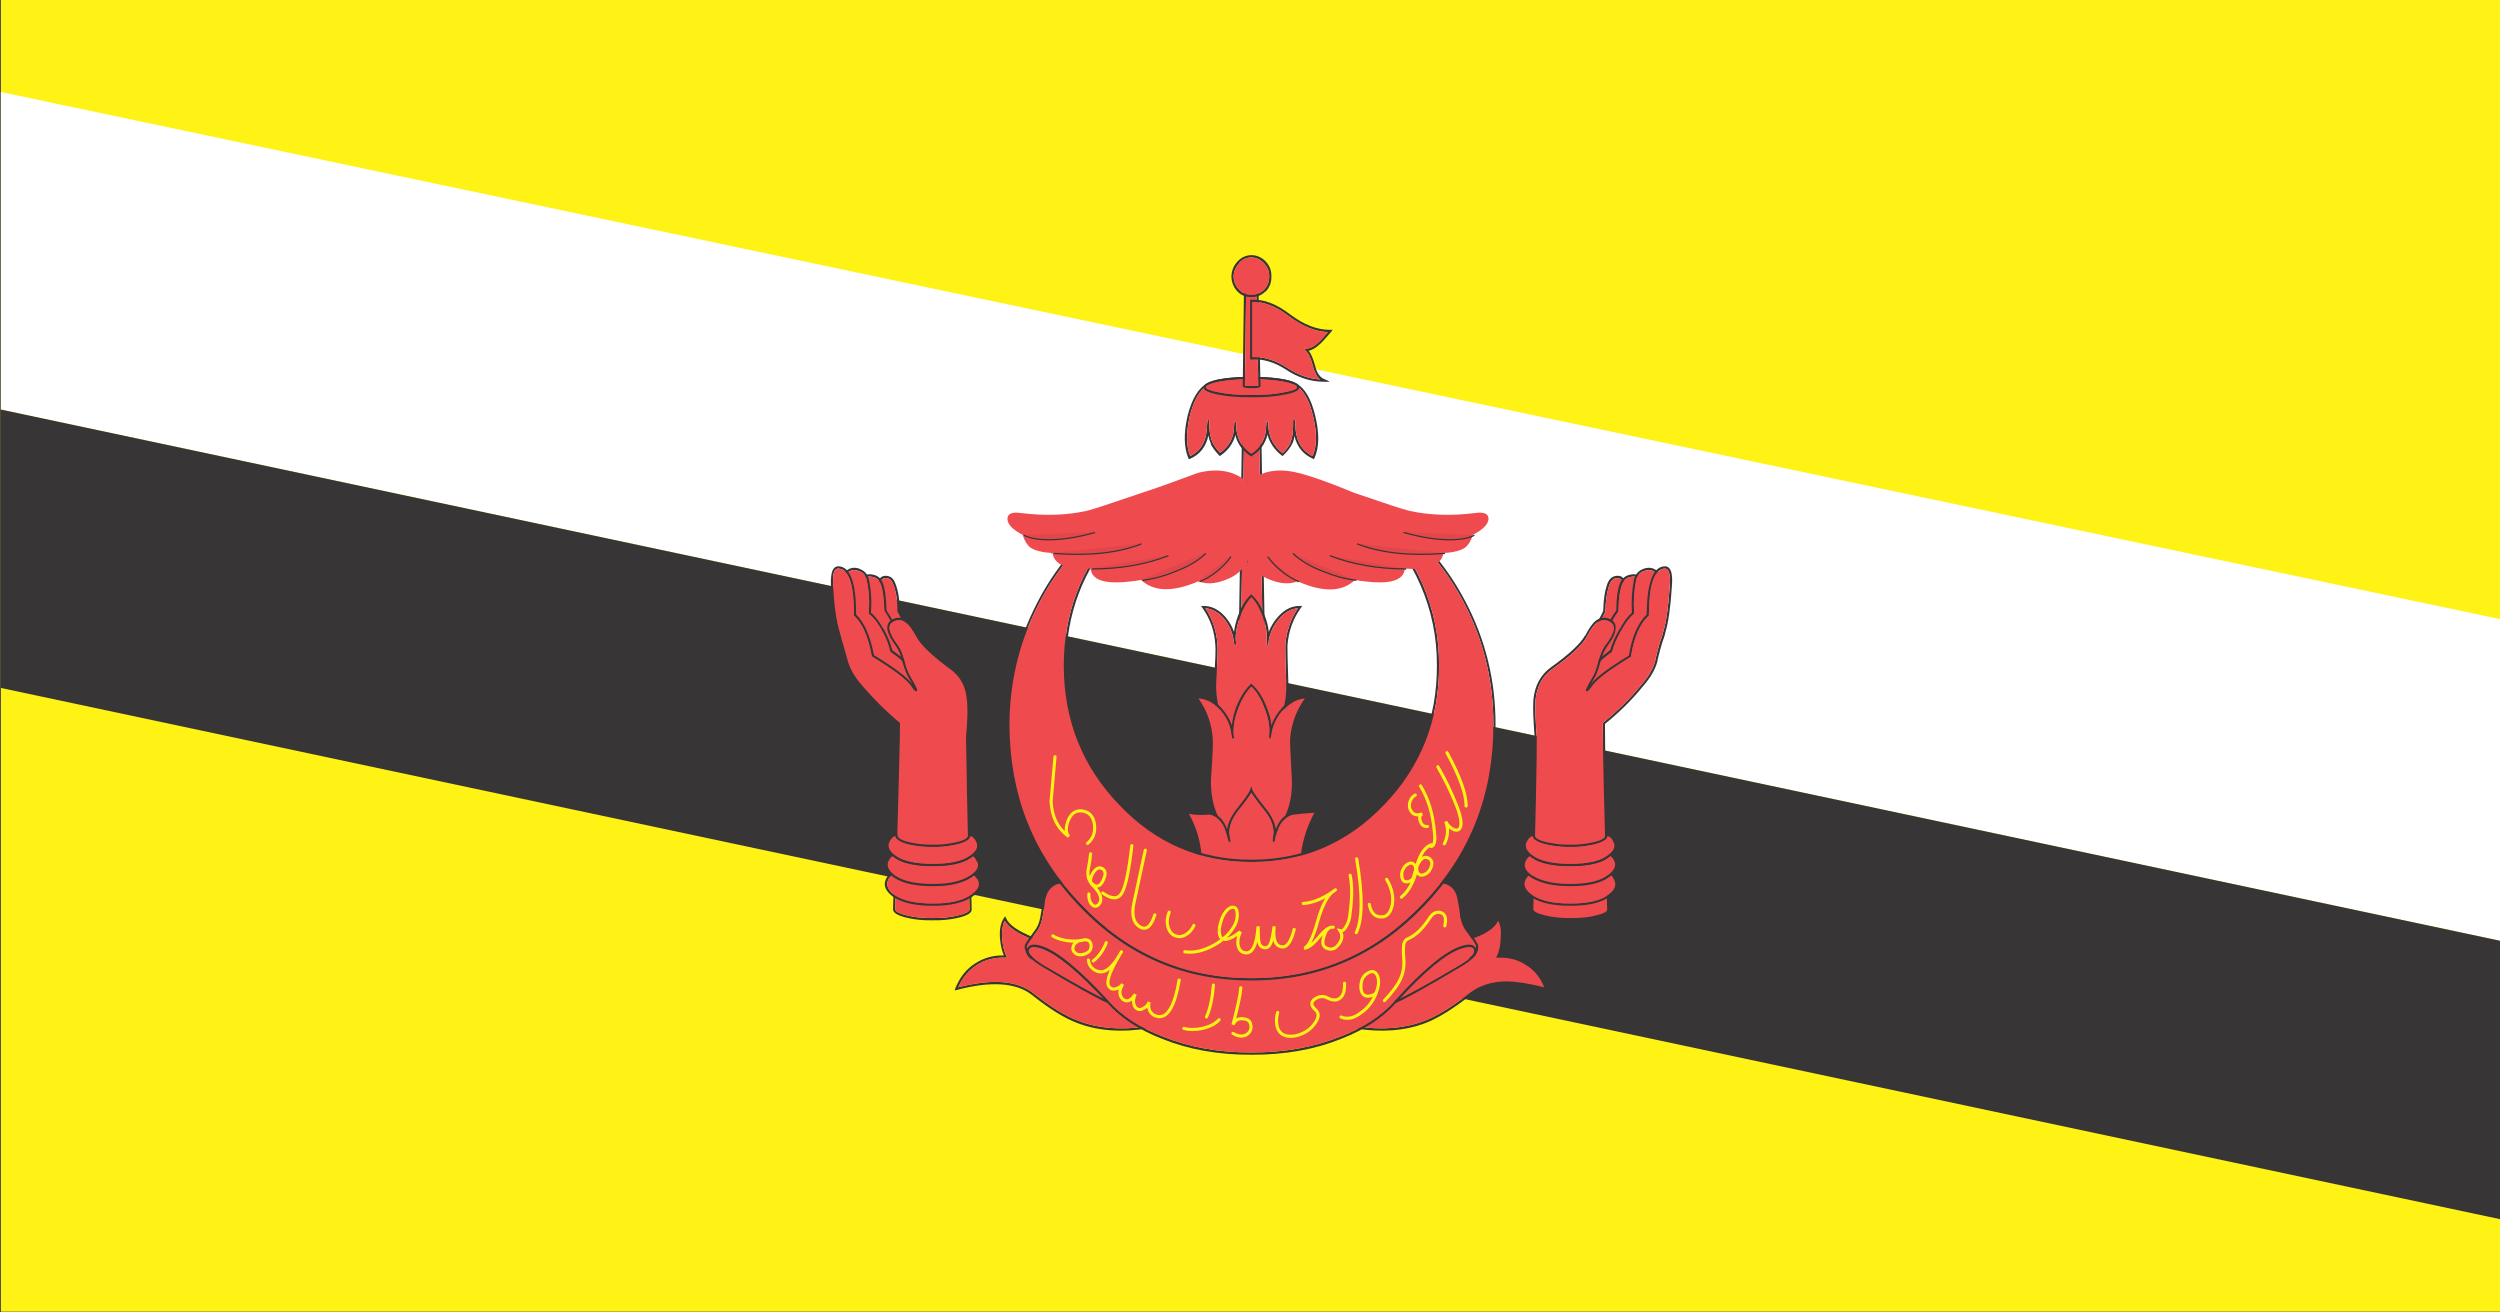 <svg xmlns="http://www.w3.org/2000/svg" xmlns:xlink="http://www.w3.org/1999/xlink" preserveAspectRatio="none" width="200" height="105"><rect width="100%" height="100%" fill="#333333" stroke="none"/><defs><path fill="#FFF215" d="M146.5 465.55h287.95V321.5H146.5v144.05z" id="a"/><path fill="#FFF" d="M146.5 331.7v34.85l287.95 58.35v-35.3L146.5 331.7z" id="b"/><path fill="#373535" d="M434.45 455.45V424.9L146.5 366.55v30.55l287.95 58.35z" id="c"/><g id="d"><path fill="#373535" d="M291.55 366.85h-2.15l-.45 27.6h3.1l-.5-27.6m-1.9.25h1.65l.5 27.1h-2.6l.45-27.1z"/><path fill="#EF4A4E" d="M291.3 367.1h-1.65l-.45 27.1h2.6l-.5-27.1z"/></g><g id="e"><path fill="#373535" d="M292 389.2q-.596-1.534-1.5-2.3l-.05-.1-.1.1q-.855.766-1.45 2.3-.355.922-.45 1.75-.322-.883-1-1.65-1.144-1.226-2.55-1.2h-.25l.15.2q1.378 1.841 1.5 4.15.074.47-.15 4-.235 4.966 4.2 7.8l.1.05.05-.05q4.485-2.834 4.2-7.8-.124-3.53-.1-4 .172-2.309 1.55-4.15l.15-.2h-.25q-1.406-.026-2.55 1.2-.71.766-1.05 1.65-.078-.83-.45-1.75m-1.55-2.05q.773.751 1.3 2.15.562 1.408.45 2.55v.5l.2.05.05-.5q.234-1.355 1.25-2.45.954-1.013 2.1-1.1-1.274 1.826-1.45 4.05v.05q-.022.52.1 4 .263 4.792-4 7.55-4.263-2.758-4.05-7.55.221-3.48.15-4-.12-2.264-1.4-4.1 1.146.087 2.1 1.1.968 1.095 1.15 2.45l.1.5.2-.05-.05-.5q-.06-1.142.5-2.55.53-1.398 1.3-2.15z"/><path fill="#EF4A4E" d="M291.75 389.3q-.527-1.399-1.3-2.15-.77.752-1.3 2.15-.56 1.408-.5 2.55l.05.5-.2.05-.1-.5q-.182-1.355-1.15-2.45-.954-1.013-2.1-1.1 1.28 1.836 1.4 4.1.071.52-.15 4-.213 4.792 4.05 7.55 4.263-2.758 4-7.55-.122-3.48-.1-4v-.05q.176-2.224 1.45-4.05-1.146.087-2.1 1.1-1.016 1.095-1.25 2.45l-.05.5-.2-.05v-.5q.112-1.142-.45-2.55z"/></g><g id="f"><path fill="#373535" d="M296.85 398q-1.554-.037-2.9 1.3-.821.88-1.2 1.9-.092-.93-.55-2-.646-1.633-1.7-2.5l-.05-.1-.1.1q-.954.867-1.65 2.5-.408 1.07-.5 2-.379-1.02-1.2-1.9-1.294-1.324-2.9-1.3h-.25l.15.2q1.577 1.992 1.75 4.5.074.557-.2 4.35-.236 5.366 4.8 8.45l.1.05.05-.05q5.137-3.084 4.85-8.45-.224-3.83-.2-4.35.223-2.508 1.8-4.5l.15-.2h-.25m-2.7 1.45v.05q1.142-1.15 2.45-1.25-1.483 1.987-1.7 4.45-.026.492.2 4.35.261 5.194-4.65 8.2-4.862-3.005-4.65-8.2.276-3.807.2-4.35-.167-2.464-1.65-4.45 1.348.082 2.45 1.2 1.117 1.195 1.35 2.7l.1.5.2-.05-.05-.5q-.06-1.243.55-2.8.629-1.504 1.5-2.35.92.846 1.5 2.35.66 1.557.55 2.8v.5l.15.05.1-.5q.283-1.505 1.4-2.7z"/><path fill="#EF4A4E" d="M294.15 399.5v-.05q-1.117 1.195-1.4 2.7l-.1.5-.15-.05v-.5q.11-1.243-.55-2.8-.58-1.504-1.5-2.35-.871.846-1.5 2.35-.61 1.557-.55 2.8l.05.5-.2.05-.1-.5q-.233-1.505-1.35-2.7-1.102-1.118-2.45-1.2 1.483 1.986 1.65 4.45.076.543-.2 4.35-.212 5.195 4.65 8.2 4.911-3.006 4.65-8.2-.226-3.858-.2-4.35.217-2.463 1.7-4.45-1.308.1-2.45 1.25z"/></g><g id="g"><path fill="#373535" d="M290.45 407.9l-.15.35q-.08.412-1.6 2.2-.882 1.117-1.05 2.15-.631-1.623-2-1.85-1.815.12-2.6-.2l-.35-.1.2.3q1.331 2.202 1.55 4.65.224 1.365.2 3.65.26 3.502 5.75 4.3h.05q5.538-.798 5.8-4.3.025-2.286.15-3.65.318-2.448 1.65-4.65l.1-.2h-.2q-1.765.074-2.7.2-1.337.23-2 1.85-.14-1.034-1.05-2.15-1.52-1.788-1.65-2.2l-.1-.35m0 .7q.338.579 1.55 2 1.209 1.475.95 2.85l-.05.5.2.05.1-.5q.602-2.227 2.1-2.5.857-.115 2.4-.2-1.233 2.166-1.55 4.55-.125 1.386-.15 3.7-.287 3.29-5.55 4.05-5.261-.76-5.55-4.05.026-2.315-.2-3.7-.22-2.333-1.45-4.45.845.21 2.35.1h.05q1.503.291 2.05 2.5l.15.5.2-.05-.1-.5q-.257-1.326.95-2.85 1.212-1.421 1.55-2z"/><path fill="#EF4A4E" d="M292 410.6q-1.212-1.421-1.55-2-.338.579-1.55 2-1.207 1.524-.95 2.85l.1.5-.2.05-.15-.5q-.547-2.209-2.05-2.5h-.05q-1.505.11-2.35-.1 1.23 2.117 1.45 4.45.226 1.385.2 3.7.289 3.29 5.55 4.05 5.263-.76 5.55-4.05.025-2.314.15-3.7.317-2.384 1.55-4.55-1.543.085-2.4.2-1.498.273-2.1 2.5l-.1.5-.2-.05.05-.5q.259-1.375-.95-2.85z"/></g><g id="h"><path fill="#373535" d="M283.25 372l.15-.05q1.678-.694 2.1-2.55.097.503.3.9h-.05q.28.573 1 1.3l.05.05.1-.05q1.345-.894 1.7-2.25.358 1.433 1.75 2.3l.1.05.05-.05q1.451-.872 1.8-2.35.364 1.335 1.65 2.3l.1.05.05-.05q.744-.675 1.05-1.3.19-.356.25-.85.465 1.82 2.15 2.5l.1.05.05-.1q.841-1.778.1-4.65-.697-2.841-2.25-3.6-1.31-.67-5.1-.7-3.79.03-5.05.7-1.553.759-2.3 3.6-.692 2.872.1 4.65l.05.1m.15-.35q-.683-1.674-.05-4.35.703-2.709 2.15-3.45 1.24-.63 4.95-.65 3.71.02 5 .65 1.447.741 2.1 3.45.683 2.677-.05 4.35-1.91-.864-2-3.4v-.55h-.25v.5q.02 1.268-.35 2h.05q-.28.546-.9 1.15-1.575-1.208-1.65-3v-.5h-.2l-.05.5q-.027 1.99-1.7 3.05-1.672-1.059-1.75-3v-.5h-.2l-.05.5q-.025 1.827-1.6 2.9-.593-.602-.85-1.1-.374-.768-.4-1.95v-.55h-.2l-.05.5q-.022 2.577-1.95 3.45z"/><path fill="#EF4A4E" d="M283.35 367.3q-.633 2.676.05 4.35 1.928-.873 1.95-3.45l.05-.5h.2v.55q.026 1.182.4 1.95.257.498.85 1.1 1.575-1.073 1.6-2.9l.05-.5h.2v.5q.078 1.941 1.75 3 1.673-1.06 1.7-3.05l.05-.5h.2v.5q.075 1.792 1.65 3 .62-.604.9-1.15h-.05q.37-.732.35-2v-.5h.25v.55q.09 2.536 2 3.4.733-1.673.05-4.35-.653-2.709-2.1-3.45-1.29-.63-5-.65-3.71.02-4.95.65-1.447.741-2.15 3.45z"/></g><g id="i"><path fill="#373535" d="M284.95 364.1q-.006.498 1.65.8 1.636.326 3.85.3 2.264.026 3.85-.3 1.706-.302 1.65-.8.056-.498-1.65-.85-1.586-.276-3.85-.3-2.214.024-3.85.3-1.656.352-1.65.85m.25 0q.053-.301 1.45-.6 1.614-.274 3.8-.3 2.236.026 3.8.3 1.447.299 1.45.6-.003.301-1.45.55-1.564.324-3.8.3-2.186.024-3.8-.3-1.397-.249-1.45-.55z"/><path fill="#EF4A4E" d="M286.65 363.5q-1.397.299-1.45.6.053.301 1.45.55 1.614.324 3.8.3 2.236.024 3.8-.3 1.447-.249 1.45-.55-.003-.301-1.45-.6-1.564-.274-3.8-.3-2.186.026-3.8.3z"/></g><g id="j"><path fill="#373535" d="M262.1 422.15l-.1.15q-.58.748-.5 2.15.077 1.155.45 2-1.814-.03-3.25.85-1.56.914-2.35 2.8l-.05.2.2-.05q5.955-1.508 8.7.55 2.99 2.268 5.15 3.05 3.583 1.333 8.25.6h.2l-.1-.2q-1.202-1.634-6.4-5.35-4.892-3.517-6.85-4.4-2.778-1.046-3.25-2.15l-.1-.2m.15 4.4q-.432-.88-.5-2.1-.058-1.129.3-1.8.637 1.096 3.3 2.1 1.942.867 6.8 4.35 4.894 3.499 6.2 5.15-4.462.638-7.9-.65-2.14-.768-5.1-3-2.746-2.097-8.65-.65.761-1.623 2.15-2.45 1.443-.876 3.3-.8h.2l-.1-.15z"/><path fill="#EF4A4E" d="M261.75 424.45q.068 1.22.5 2.1l.1.15h-.2q-1.857-.076-3.3.8-1.389.827-2.15 2.45 5.904-1.447 8.65.65 2.96 2.232 5.1 3 3.438 1.288 7.9.65-1.306-1.651-6.2-5.15-4.858-3.483-6.8-4.35-2.663-1.004-3.3-2.1-.358.671-.3 1.8z"/></g><g id="k"><path fill="#373535" d="M302.1 434.45h.2q4.667.733 8.25-.6 2.11-.783 5.15-3.05 1.646-1.225 4.1-1.25 1.84.028 4.55.7l.25.05-.1-.2q-.69-1.887-2.3-2.8-1.386-.88-3.25-.85.423-.845.45-2 .13-1.402-.45-2.15l-.15-.15-.1.2q-.257.77-1.35 1.4-.554.288-1.9.75-1.958.883-6.85 4.4-5.148 3.716-6.35 5.35l-.15.2m16.6-7.9l-.1.15h.2q1.857-.076 3.25.8 1.44.828 2.1 2.45-2.573-.628-4.35-.65-2.546.025-4.25 1.3-3.01 2.233-5.1 3-3.437 1.287-7.9.65 1.355-1.651 6.2-5.15 4.858-3.483 6.8-4.35 1.354-.488 1.9-.8 1.05-.582 1.4-1.3.407.673.3 1.8-.018 1.22-.45 2.1z"/><path fill="#EF4A4E" d="M318.6 426.7l.1-.15q.432-.88.45-2.1.107-1.127-.3-1.8-.35.718-1.4 1.3-.546.312-1.9.8-1.942.867-6.8 4.35-4.845 3.499-6.2 5.15 4.463.637 7.9-.65 2.09-.767 5.1-3 1.704-1.275 4.25-1.3 1.777.022 4.35.65-.66-1.622-2.1-2.45-1.393-.876-3.25-.8h-.2z"/></g><g id="l"><path fill="#373535" d="M313 418.4q-1.622-.566-3.95 2.15-2.886 3.395-9 5.6-5.372 2.02-9.6 2-4.178.02-9.55-2-6.114-2.205-9-5.6-2.328-2.716-3.95-2.15-1.215.444-1.5 1.95-.075.725-.3 1.9-.17.945-.7 1.55-1.033 1.313-1.1 1.6v.05q-.044 1.057 2.05 2.25 5.854 3.315 7.45 3.95 2.31 2.47 6.3 3.95 4.623 1.78 10.3 1.75 5.727.03 10.35-1.75 3.99-1.48 6.3-3.95 1.596-.635 7.45-3.95 2.15-1.192 2-2.25v-.05q-.017-.287-1.05-1.6-.531-.605-.75-1.55-.125-1.176-.3-1.9-.235-1.506-1.45-1.95m-3.75 2.3q2.172-2.535 3.65-2.05 1.085.406 1.3 1.75.175.726.3 1.9.23 1.005.8 1.65.967 1.237 1 1.5.1.954-1.85 2.05-5.846 3.285-7.45 3.9l-.05.05q-2.282 2.446-6.25 3.9-4.577 1.77-10.25 1.75-5.623.02-10.2-1.75-3.968-1.454-6.25-3.9l-.05-.05q-1.604-.615-7.45-3.9-1.881-1.092-1.9-2.05.12-.308 1.05-1.5.569-.645.75-1.65.225-1.175.3-1.9.265-1.344 1.35-1.75 1.478-.485 3.65 2.05 2.914 3.455 9.1 5.7 5.428 2.03 9.65 2 4.273.03 9.7-2 6.185-2.245 9.1-5.7z"/><path fill="#EF4A4E" d="M312.9 418.65q-1.478-.485-3.65 2.05-2.915 3.455-9.1 5.7-5.427 2.03-9.7 2-4.222.03-9.65-2-6.186-2.245-9.1-5.7-2.172-2.535-3.65-2.05-1.085.406-1.35 1.75-.075.725-.3 1.9-.181 1.005-.75 1.65-.93 1.192-1.05 1.5.019.958 1.9 2.05 5.846 3.285 7.45 3.9l.05.05q2.282 2.446 6.25 3.9 4.577 1.77 10.2 1.75 5.673.02 10.25-1.75 3.968-1.454 6.25-3.9l.05-.05q1.604-.615 7.45-3.9 1.95-1.096 1.85-2.05-.033-.263-1-1.5-.57-.645-.8-1.65-.125-1.174-.3-1.9-.215-1.344-1.3-1.75z"/></g><g id="m"><path fill="#373535" d="M273.55 378.8l-.05-.05-.1.05q-5.092 3.92-8 9.7-3.02 5.923-3.05 12.65.02 11.658 8.25 19.85 8.192 8.23 19.85 8.2 11.657.03 19.9-8.2 8.23-8.192 8.2-19.85.02-7.277-3.5-13.6-3.407-6.18-9.35-10l-.1-.1-.9 1.1-.1.1.1.1q3.346 2.978 5.2 7.05 1.92 4.176 1.9 8.85.019 8.842-6.25 15.05-6.258 6.27-15.1 6.25-8.842.019-15.05-6.25-6.27-6.208-6.3-15.05.03-8.456 5.8-14.65l.05-.1-1.4-1.1m-.05.25l1.1.9q-5.73 6.216-5.75 14.7.019 8.958 6.35 15.25 6.292 6.33 15.25 6.3 8.957.03 15.3-6.3 6.33-6.292 6.3-15.25.03-4.726-1.9-8.95-1.868-4.067-5.2-7.05l.7-.85q5.836 3.782 9.2 9.85 3.48 6.277 3.45 13.5.02 11.542-8.15 19.65-8.158 8.169-19.7 8.15-11.542.02-19.65-8.15-8.17-8.108-8.2-19.65.02-6.673 3-12.55 2.87-5.678 7.9-9.55z"/><path fill="#EF4A4E" d="M274.6 379.95l-1.1-.9q-5.03 3.872-7.9 9.55-2.98 5.877-3 12.55.03 11.542 8.2 19.65 8.108 8.17 19.65 8.15 11.542.019 19.7-8.15 8.17-8.108 8.15-19.65.03-7.223-3.45-13.5-3.364-6.068-9.2-9.85l-.7.85q3.332 2.983 5.2 7.05 1.93 4.224 1.9 8.95.03 8.958-6.3 15.25-6.343 6.33-15.3 6.3-8.958.03-15.25-6.3-6.331-6.292-6.35-15.25.02-8.484 5.75-14.7z"/></g><g id="n"><path fill="#373535" d="M313 382.4q.056.022.1 0 .019-.028 0-.1l-.1.1m3.5-2.05l-.05.05q.036-.018.05-.05m-13.75 5h.05q.056.018.05 0h-.1m-6.5.15h-.1l.05.05q.023-.015.05-.05m-11.45 0h-.1q.026.035.05.05.027-.015.05-.05m5.7-11.05q-.012-.031-.05-.05l-.1.05h.15m-12.35 10.9h-.1q.045.017.05 0h.05m-13.7-4.95l-.1-.05.1.05m44.2 3.7q.021-.031 0-.1l-.1.1q.056.03.1 0m-18.25-.95h-.05q.018.037.05.05.028.1.05.15.052-.038.05-.1.052-.05.05-.1H290.4m-18.05.95l-.15-.1q.03.069.05.1.044.03.1 0m-4.55-1.8q.031.072.05.1.045.022.1 0l-.15-.1z"/><path fill="#EF4A4E" d="M264.5 380.3q.3.95.9 1.4.8.5 2.55.6.15 1.1 1.6 1.5 1.106.337 2.65.2.088.006.15 0 .15 2.15 5.8 1.25 2.2 1.95 6.6.15 1.35.5 3.1-.15 1.82-.622 2.55-2.05-.032-.013-.05-.05h.05q.038-.025.05-.05.012.025 0 .05h.1q.002.05-.05.1.797 1.383 2.6 2 1.75.65 3.1.15 4.4 1.85 6.6-.15 5.6.9 5.75-1.25.063.005.1 0 1.642.137 2.75-.2 1.45-.4 1.6-1.5 1.75-.1 2.5-.6.6-.45.9-1.4 1.7-.85 1.8-1.7.05-.9-1.5-.7-4.2.5-7.7-.25-1.05-.25-6.25-1.95-4.45-1.75-6.5-2.2-3.5-.85-5.8 1.05-2.25-1.9-5.75-1.05-4.2 1.5-6.5 2.2-5.2 1.7-6.25 1.95-3.45.75-7.7.25-1.55-.2-1.5.7.05.85 1.75 1.7z"/></g><path fill="#E1474A" d="M272.7 380l-8.2.3q.95.5 2.9.5 2.35 0 5.3-.8z" id="o"/><path fill="#E1474A" d="M278.05 381.25l-10.1 1.05q6.1.45 10.1-1.05z" id="q"/><path fill="#E1474A" d="M281.15 382.55l-8.8 1.45q4.9 0 8.8-1.45z" id="s"/><path fill="#E1474A" d="M278.15 385.25q1.85-.2 3.75-.95 2.25-.8 3.55-2l-7.3 2.95z" id="u"/><path fill="#E1474A" d="M288.35 382.65l-3.6 2.75q.95-.35 1.95-1.1 1.05-.8 1.65-1.65z" id="w"/><path fill="#E1474A" d="M316.4 380.3l-8.15-.3q2.95.8 5.3.8 1.95 0 2.85-.5z" id="y"/><path fill="#E1474A" d="M313 382.3l-10.1-1.05q4 1.5 10.1 1.05z" id="A"/><path fill="#E1474A" d="M308.55 384l-8.8-1.45q3.95 1.45 8.8 1.45z" id="C"/><path fill="#E1474A" d="M302.8 385.25l-7.3-2.95q1.3 1.2 3.55 2 1.9.75 3.75.95z" id="E"/><path fill="#E1474A" d="M296.2 385.4l-3.6-2.75q.6.85 1.65 1.65 1 .75 1.95 1.1z" id="G"/><g id="I"><path fill="#373535" d="M291.25 352.75h-1.65l-.15 11.2q.003.275 1.05.25 1.047.025 1-.25l-.25-11.2m-1.4.25H291l.25 10.95q.015.025-.75 0-.765.025-.8 0l.15-10.95z"/><path fill="#EF4A4E" d="M291 353h-1.15l-.15 10.95q.035.025.8 0 .765.025.75 0L291 353z"/></g><g id="J"><path fill="#373535" d="M288.85 350.3q-.681.693-.7 1.65.019.957.7 1.65.641.63 1.6.6.944.029 1.6-.6h.05q.681-.693.65-1.65.031-.957-.65-1.65-.693-.681-1.65-.7-.96.03-1.6.7m.2.15q.56-.58 1.4-.6.843.031 1.45.65.619.607.6 1.45.019.843-.6 1.45-.594.571-1.45.55-.841.02-1.4-.55-.619-.607-.65-1.45.031-.843.65-1.45v-.05z"/><path fill="#EF4A4E" d="M290.45 349.85q-.84.02-1.4.6v.05q-.619.607-.65 1.45.031.843.65 1.45.559.57 1.4.55.856.021 1.45-.55.619-.607.6-1.45.019-.843-.6-1.45-.607-.619-1.45-.65z"/></g><g id="K"><path fill="#373535" d="M299.8 357.8h-.25q-2.263.022-4.65-1.7-2.364-1.732-4.45-1.6h-.15v6.55h.15q1.963-.124 3.95 1.1 2.138 1.359 4.45 1.35h.5l.05-.05-.45-.2q-.84-.257-1.15-1.45-.323-1.18-.75-1.7.622-.137 1.25-.7.436-.36 1.35-1.4l.15-.2m-5.05-1.5q2.32 1.673 4.5 1.75-.725.845-1.1 1.15-.687.62-1.35.65l-.3.05.2.2q.495.43.85 1.75.249.971.8 1.4-1.964-.136-3.8-1.3-1.999-1.237-4-1.15v-6.05q1.986-.066 4.2 1.55z"/><path fill="#EF4A4E" d="M299.25 358.05q-2.18-.077-4.5-1.75-2.214-1.616-4.2-1.55v6.05q2.001-.087 4 1.15 1.836 1.164 3.8 1.3-.551-.429-.8-1.4-.355-1.32-.85-1.75l-.2-.2.3-.05q.663-.03 1.35-.65.375-.305 1.1-1.15z"/></g><g id="L"><path fill="#373535" d="M333.4 385.3v.05q-.207-.634-.95-.55-.686.074-1 .8-.473 1.204-.5 3-.115.34-.6 1.15v.05q-.468.814-.6 1.45-.061.796.4.95.44.17 1.35-.25 1.707-.757 1.9-2.95.226-1.893.2-2.1.074-1.155-.2-1.6m-.95-.25q.561-.056.7.4h.05q.226.405.15 1.45.024.193-.2 2.05v.05q-.166 2.011-1.75 2.7-.79.38-1.15.25-.29-.095-.25-.65.118-.614.55-1.4.515-.84.65-1.2v-.05q.03-1.77.5-2.95.236-.574.75-.65z"/><path fill="#EF4A4E" d="M332.45 385.05q-.514.076-.75.65-.47 1.18-.5 2.95v.05q-.135.36-.65 1.2-.432.786-.55 1.4-.04.555.25.65.36.13 1.15-.25 1.584-.689 1.75-2.7v-.05q.224-1.857.2-2.05.076-1.045-.15-1.45h-.05q-.139-.456-.7-.4z"/></g><g id="M"><path fill="#373535" d="M332.9 385.55q-.426.954-.45 3.05-1.023 1.318-1.6 3.1-.127.566-.8 2.05v.05q.01.318.2.4.194.118.55 0 .62-.112 1.85-.85 1.155-.649 2.3-3.8 1.197-3.288.45-4.45v.05q-.329-.638-1.25-.5-.9.134-1.25.9m-.2 3.15v-.05q.031-2.064.45-3 .3-.634 1.05-.75.729-.112 1 .35.653 1.087-.5 4.2-1.105 3.049-2.2 3.7-1.17.712-1.75.85-.238.054-.35 0-.063-.048-.1-.15.677-1.516.8-2.1.566-1.747 1.6-3.05z"/><path fill="#EF4A4E" d="M332.7 388.7q-1.034 1.303-1.6 3.05-.123.584-.8 2.1.037.102.1.15.112.054.35 0 .58-.138 1.75-.85 1.095-.651 2.2-3.7 1.153-3.113.5-4.2-.271-.462-1-.35-.75.116-1.05.75-.419.936-.45 3v.05z"/></g><g id="N"><path fill="#373535" d="M332.85 390.6q-.799 1.322-1.1 2.35-1.852 1.325-2.85 2.5-1.388 1.785-.45 2.7.542.572 2.3-.45 1.788-1.059 3.45-2.95 4.447-5.073 3.1-10.3v-.05q-.662-.693-1.65-.4-.903.301-1.15 1.15-.372 1.71-.25 3.7-.667.516-1.4 1.8v-.05m-3.75 5q.992-1.163 2.85-2.45l.05-.05v-.05q.267-1.002 1.05-2.3.738-1.253 1.4-1.75l.05-.05v-.05q-.122-1.986.25-3.7.203-.701.95-.95h.05q.799-.253 1.3.3 1.29 5.09-3.05 10.05-1.638 1.859-3.4 2.9h.05q-1.543.878-2 .45-.763-.784.45-2.35z"/><path fill="#EF4A4E" d="M331.95 393.15q-1.858 1.287-2.85 2.45-1.213 1.566-.45 2.35.457.428 2-.45h-.05q1.762-1.041 3.4-2.9 4.34-4.96 3.05-10.05-.501-.553-1.3-.3h-.05q-.747.249-.95.95-.372 1.714-.25 3.7v.05l-.05.05q-.662.497-1.4 1.75-.783 1.298-1.05 2.3v.05l-.05.05z"/></g><g id="O"><path fill="#373535" d="M331.75 389.55q-.919-.404-1.7.2-.538.413-1.2 1.65v-.05q-.801 1.365-3.95 3.5-1.772 1.235-2 3.6-.076 1.296.15 4.05.025 2.901-.4 18.9-.002.542 1.5.9 1.336.327 3.05.3 1.765.027 3-.3 1.528-.357 1.45-.9-.52-16.418-.5-20.35 2.556-1.982 4.3-4.05 1.577-1.702 1.8-3.15.176-.713.45-1.6.376-1.016.4-1.25.526-1.633.75-5.05.1-1.103-.1-1.65-.222-.577-.75-.55-2.01.104-2.05 5.3-1.512 1.363-2.05 4.5-3.497 2.025-4.35 3.1-.058.096-.1.15l.4-.65q.413-.594.75-1.85.315-1.093.75-1.7.92-1.136 1-1.9.159-.784-.6-1.15m-2.7 1.95q.638-1.163 1.15-1.55.669-.496 1.45-.15.591.284.5.9-.12.686-1 1.75-.465.643-.8 1.8-.314 1.194-.7 1.75-.806 1.266-.7 1.4.037.09.1.1.065-.006.1-.05.081-.02.15-.1.174-.16.45-.55.85-1.065 4.35-3.1l.05-.05v-.05q.512-3.07 2-4.4l.05-.05v-.05q.022-4.955 1.8-5.1.377-.01.5.4.2.503.1 1.55-.226 3.383-.75 5-.027.216-.4 1.2-.276.913-.45 1.65-.227 1.402-1.75 3.05-1.74 2.062-4.3 4.05l-.05.05v.05q-.025 3.848.5 20.4.04.365-1.25.65-1.215.323-2.95.3-1.686.023-3-.3-1.25-.293-1.3-.65.425-16.001.4-18.9-.224-2.746-.15-4.05.222-2.235 1.9-3.4 3.201-2.165 4-3.55z"/><path fill="#EF4A4E" d="M329.05 391.5q-.799 1.385-4 3.55-1.678 1.165-1.9 3.4-.074 1.304.15 4.05.025 2.899-.4 18.9.05.357 1.3.65 1.314.323 3 .3 1.735.023 2.95-.3 1.29-.285 1.25-.65-.525-16.552-.5-20.4v-.05l.05-.05q2.56-1.988 4.3-4.05 1.523-1.648 1.75-3.05.174-.737.45-1.65.373-.984.4-1.2.524-1.617.75-5 .1-1.047-.1-1.55-.123-.41-.5-.4-1.778.145-1.8 5.1v.05l-.05.05q-1.488 1.33-2 4.4v.05l-.05.05q-3.5 2.035-4.35 3.1-.276.39-.45.55-.069.08-.15.1-.035.044-.1.05-.063-.01-.1-.1-.106-.134.7-1.4.386-.556.7-1.75.335-1.157.8-1.8.88-1.064 1-1.75.091-.616-.5-.9-.781-.346-1.45.15-.512.387-1.15 1.55z"/></g><g id="P"><path fill="#373535" d="M322.9 417.3h-.1q-.68.016-1.1.85-.433.984.95 1.9 1.602.972 4.5.95 3 .023 4.45-.95 1.38-.917.9-1.9-.314-.835-1.05-.85h-.1l-.05.15q-.005.597-1.75.85-1.212.274-2.4.25-1.188.024-2.45-.25-1.746-.3-1.8-.85v-.15m-.1 2.55q-1.168-.784-.85-1.6.296-.592.7-.7.182.684 2 1 1.288.276 2.5.25 1.212.026 2.45-.25 1.835-.27 1.95-1 .491.105.7.7.37.817-.8 1.6-1.4.927-4.3.9-2.802.028-4.35-.9z"/><path fill="#EF4A4E" d="M321.95 418.25q-.318.816.85 1.6 1.548.928 4.35.9 2.9.027 4.3-.9 1.17-.783.8-1.6-.209-.595-.7-.7-.115.73-1.95 1-1.238.276-2.45.25-1.212.026-2.5-.25-1.818-.316-2-1-.404.108-.7.7z"/></g><g id="Q"><path fill="#373535" d="M322.95 415.35v-.15h-.1q-.68.016-1.1.85h.05q-.528.986.85 1.85 1.653.971 4.5.95 2.95.023 4.4-.95 1.378-.918.95-1.85-.37-.834-1.05-.85h-.1l-.05.15q-.004.55-1.75.85-1.163.224-2.4.2-1.188.024-2.4-.2-1.746-.3-1.8-.85m-.95.8q.296-.592.7-.7.182.684 2 1 1.237.226 2.45.2 1.263.026 2.45-.2 1.822-.316 1.95-1 .454.108.7.7.322.768-.85 1.55-1.4.927-4.25.9-2.754.029-4.35-.9-1.173-.737-.8-1.55z"/><path fill="#EF4A4E" d="M322 416.15q-.373.813.8 1.55 1.596.929 4.35.9 2.85.027 4.25-.9 1.172-.782.85-1.55-.246-.592-.7-.7-.128.684-1.95 1-1.187.226-2.45.2-1.213.026-2.45-.2-1.818-.316-2-1-.404.108-.7.7z"/></g><g id="R"><path fill="#373535" d="M322.95 413.1q-.68.016-1.1.85-.437.934.9 1.8 1.501.922 4.4.9 2.95.022 4.35-.9 1.387-.866.9-1.8-.37-.834-1.05-.85h-.1l-.05.15q-.004.55-1.75.85-1.162.224-2.3.2-1.088.024-2.35-.2-1.697-.3-1.75-.85v-.15h-.1m-.85.95q.296-.592.7-.7.178.684 1.95 1 1.288.226 2.4.2 1.162.026 2.35-.2 1.822-.316 1.95-1 .454.108.7.7.364.765-.8 1.5-1.35.878-4.2.85-2.801.028-4.25-.85-1.114-.735-.8-1.5z"/><path fill="#EF4A4E" d="M322.8 413.35q-.404.108-.7.7-.314.765.8 1.5 1.449.878 4.25.85 2.85.028 4.2-.85 1.164-.735.8-1.5-.246-.592-.7-.7-.128.684-1.95 1-1.188.226-2.35.2-1.112.026-2.4-.2-1.772-.316-1.95-1z"/></g><g id="S"><path fill="#373535" d="M249.45 385.6q-.26-.713-.95-.8-.683-.078-1 .55l.05-.05q-.274.445-.25 1.6.024.207.2 2.1.243 2.193 1.95 2.95.916.42 1.3.25.496-.153.35-.95-.083-.636-.5-1.45v-.05q-.485-.81-.65-1.15.023-1.796-.5-3m-.95-.55q.514.076.7.65.52 1.18.5 2.95v.05q.185.36.7 1.2.383.786.45 1.4.104.554-.2.65-.316.13-1.1-.25-1.584-.689-1.8-2.7v-.05q-.174-1.857-.2-2.05-.026-1.045.2-1.45.228-.461.7-.4h.05z"/><path fill="#EF4A4E" d="M249.2 385.7q-.186-.574-.7-.65h-.05q-.472-.061-.7.4-.226.405-.2 1.45.026.193.2 2.05v.05q.216 2.011 1.8 2.7.784.38 1.1.25.304-.096.2-.65-.067-.614-.45-1.4-.515-.84-.7-1.2v-.05q.02-1.77-.5-2.95z"/></g><g id="T"><path fill="#373535" d="M245.55 385.15v-.05q-.747 1.162.4 4.45 1.195 3.151 2.3 3.8 1.28.738 1.9.85.356.118.5 0 .24-.082.2-.4v-.05q-.575-1.5-.8-2.05-.628-1.743-1.6-3.1-.075-2.244-.45-3.05-.302-.766-1.2-.9-.923-.137-1.25.5m2.65 3.5v.05h.05q.936 1.364 1.55 3.1.225.549.8 2.05.013.102-.05.15-.113.054-.35 0-.58-.138-1.8-.85-1.045-.651-2.2-3.7-1.103-3.113-.45-4.2.273-.463 1-.35.751.116 1 .75.371.786.45 3z"/><path fill="#EF4A4E" d="M248.2 388.7v-.05q-.079-2.214-.45-3-.249-.634-1-.75-.727-.113-1 .35-.653 1.087.45 4.2 1.155 3.049 2.2 3.7 1.22.712 1.8.85.238.054.35 0 .063-.048.05-.15-.575-1.501-.8-2.05-.614-1.736-1.55-3.1h-.05z"/></g><g id="U"><path fill="#373535" d="M245.3 384q-.988-.293-1.65.4l-.05.05q-1.297 5.277 3.15 10.3 1.612 1.891 3.35 2.95h.05q1.808 1.02 2.35.45.938-.915-.45-2.7-.998-1.176-2.95-2.5-.25-1.077-1-2.35v.05q-.733-1.284-1.45-1.8.172-1.99-.25-3.7-.197-.849-1.15-1.15h.05m-1.45.55q.551-.553 1.35-.3.797.249.95.95.422 1.714.25 3.7v.05l.05.05q.712.497 1.45 1.75.733 1.249.95 2.3l.05.05v.05q1.958 1.287 2.95 2.45 1.213 1.566.45 2.35-.458.43-2.05-.45-1.712-1.041-3.3-2.9-4.34-4.911-3.1-10.05z"/><path fill="#EF4A4E" d="M245.2 384.25q-.799-.253-1.35.3-1.24 5.139 3.1 10.05 1.588 1.859 3.3 2.9 1.592.88 2.05.45.763-.784-.45-2.35-.992-1.163-2.95-2.45v-.05l-.05-.05q-.217-1.051-.95-2.3-.738-1.253-1.45-1.75l-.05-.05v-.05q.172-1.986-.25-3.7-.153-.701-.95-.95z"/></g><g id="V"><path fill="#373535" d="M242.05 385.95q.173 3.23.75 5.1.187.674.85 2.85.337 1.513 1.8 3.1 2.187 2.41 4.3 4.05.014 1.72-.55 20.35-.002.542 1.5.9 1.336.327 3.05.3 1.714.026 3.05-.3 1.501-.359 1.45-.9-.375-15.999-.4-18.9.274-2.742.1-4.05v-.05q-.188-2.322-2-3.55-3.098-2.172-3.85-3.45-.713-1.29-1.25-1.65-.731-.604-1.65-.2-.76.338-.65 1.15.13.738 1.05 1.9.435.607.7 1.7.386 1.256.8 1.85l.4.65q-.043-.055-.1-.15-.845-1.08-4.4-3.15-.64-3.183-2.05-4.45.011-5.196-2-5.3-.528-.027-.75.55-.2.547-.15 1.65m.25 0q-.05-1.047.1-1.55.173-.41.5-.4h.05q1.778.145 1.75 5.1v.05l.05.05q1.39 1.23 2 4.4l.05.05.05.05q3.512 2.035 4.35 3.1.276.39.4.55.118.08.15.1.085.044.1.05.113-.01.15-.1.106-.134-.7-1.4-.387-.556-.75-1.75-.285-1.157-.75-1.8-.88-1.089-1-1.8-.09-.589.5-.85.781-.346 1.4.15.513.339 1.2 1.55.748 1.335 3.9 3.55 1.728 1.165 1.9 3.4.173 1.317-.1 4.05.025 2.899.4 18.9 0 .358-1.25.65-1.314.323-3 .3-1.686.023-3-.3-1.25-.293-1.3-.65.575-19.002.55-20.4v-.05l-.05-.05q-2.112-1.639-4.3-4.05-1.425-1.55-1.75-3.05-.674-2.185-.85-2.85-.573-1.83-.75-5z"/><path fill="#EF4A4E" d="M242.4 384.4q-.15.503-.1 1.55.177 3.17.75 5 .176.665.85 2.85.325 1.5 1.75 3.05 2.188 2.411 4.3 4.05l.05.05v.05q.025 1.398-.55 20.4.05.357 1.3.65 1.314.323 3 .3 1.686.023 3-.3 1.25-.292 1.25-.65-.375-16.001-.4-18.9.273-2.733.1-4.05-.172-2.235-1.9-3.4-3.152-2.215-3.9-3.55-.687-1.211-1.2-1.55-.619-.496-1.4-.15-.59.261-.5.85.12.711 1 1.8.465.643.75 1.8.363 1.194.75 1.75.806 1.266.7 1.4-.037.09-.15.1-.015-.006-.1-.05-.032-.02-.15-.1-.124-.16-.4-.55-.838-1.065-4.35-3.1l-.05-.05-.05-.05q-.61-3.17-2-4.4l-.05-.05v-.05q.028-4.955-1.75-5.1h-.05q-.327-.01-.5.4z"/></g><g id="W"><path fill="#373535" d="M249.55 417.3h-.1q-.736.015-1.1.85-.43.983.9 1.9 1.602.972 4.55.95 2.898.022 4.45-.95 1.478-.915.95-1.9-.436-.831-1.1-.85h-.1l-.05.15q-.004.55-1.8.85-1.212.274-2.35.25-1.188.024-2.45-.25-1.746-.3-1.8-.85v-.15m-.15 2.55q-1.12-.783-.8-1.6.259-.596.7-.7.18.684 2 1 1.288.276 2.5.25 1.162.026 2.4-.25 1.87-.316 2-1 .475.103.8.7.372.815-.9 1.6-1.498.928-4.3.9-2.852.028-4.4-.9z"/><path fill="#EF4A4E" d="M248.6 418.25q-.32.817.8 1.6 1.548.928 4.4.9 2.802.028 4.3-.9 1.272-.785.9-1.6-.325-.597-.8-.7-.13.684-2 1-1.238.276-2.4.25-1.212.026-2.5-.25-1.82-.316-2-1-.441.104-.7.7z"/></g><g id="X"><path fill="#373535" d="M249.6 415.2h-.1q-.68.016-1.1.85-.434.932.9 1.85 1.5.973 4.5.95 2.847.022 4.4-.95 1.428-.864.9-1.85-.37-.834-1.05-.85h-.1l-.05.15q-.004.55-1.75.85-1.162.224-2.35.2-1.237.024-2.45-.2-1.697-.3-1.75-.85v-.15m-.95.95q.296-.592.7-.7.178.684 1.95 1 1.237.226 2.5.2 1.212.026 2.4-.2 1.822-.316 1.95-1 .454.108.7.7h.05q.372.813-.85 1.55-1.497.928-4.25.9-2.9.027-4.35-.9-1.117-.782-.8-1.55z"/><path fill="#EF4A4E" d="M249.35 415.45q-.404.108-.7.7-.317.768.8 1.55 1.45.927 4.35.9 2.753.028 4.25-.9 1.222-.737.85-1.55h-.05q-.246-.592-.7-.7-.128.684-1.95 1-1.188.226-2.4.2-1.263.026-2.5-.2-1.772-.316-1.95-1z"/></g><g id="Y"><path fill="#373535" d="M249.7 413.25v-.15h-.1q-.68.016-1.1.85-.437.934.9 1.8 1.45.922 4.4.9 2.899.022 4.35-.9 1.387-.866.9-1.8-.37-.834-1.05-.85h-.1l-.05.15q-.004.55-1.75.85-1.162.224-2.3.2-1.138.024-2.4-.2-1.647-.299-1.7-.85m-.95.8q.296-.591.7-.7.174.683 1.9 1 1.288.226 2.45.2 1.162.026 2.35-.2 1.822-.316 1.95-1 .454.108.7.7.364.765-.8 1.5-1.399.878-4.2.85-2.85.028-4.25-.85-1.114-.735-.8-1.5z"/><path fill="#EF4A4E" d="M249.45 413.35q-.404.109-.7.7-.314.765.8 1.5 1.4.878 4.25.85 2.801.028 4.2-.85 1.164-.735.8-1.5-.246-.592-.7-.7-.128.684-1.95 1-1.188.226-2.35.2-1.162.026-2.45-.2-1.726-.317-1.9-1z"/></g><path fill="#373535" d="M273.8 431.6l.2-.15q-4.93-5.116-7.6-6-1.427-.463-1.75.25h-.05q-.281.634.55 1.2l.15-.2q-.62-.434-.45-.9.276-.488 1.45-.1 2.63.866 7.5 5.9z" id="Z"/><path fill="#373535" d="M314.55 425.45q-2.758.883-7.6 6l.2.15q4.758-5.033 7.45-5.9h.05q1.174-.387 1.45.1h-.05q.178.466-.5.9l.15.2q.872-.566.6-1.2-.323-.713-1.75-.25z" id="aa"/><path id="p" stroke="#373535" stroke-width=".1" stroke-linejoin="miter" stroke-linecap="butt" stroke-miterlimit="4" fill="none" d="M81.926 42.825q.66.365 2.014.365 1.632 0 3.68-.584"/><path id="r" stroke="#373535" stroke-width=".1" stroke-linejoin="miter" stroke-linecap="butt" stroke-miterlimit="4" fill="none" d="M84.322 44.283q4.236.328 7.014-.765"/><path id="t" stroke="#373535" stroke-width=".1" stroke-linejoin="miter" stroke-linecap="butt" stroke-miterlimit="4" fill="none" d="M87.377 45.523q3.403 0 6.111-1.058"/><path id="v" stroke="#373535" stroke-width=".1" stroke-linejoin="miter" stroke-linecap="butt" stroke-miterlimit="4" fill="none" d="M91.405 46.434q1.285-.146 2.604-.693 1.563-.583 2.465-1.458"/><path id="x" stroke="#373535" stroke-width=".1" stroke-linejoin="miter" stroke-linecap="butt" stroke-miterlimit="4" fill="none" d="M95.988 46.543q.66-.255 1.354-.802.73-.583 1.146-1.203"/><path id="z" stroke="#373535" stroke-width=".1" stroke-linejoin="miter" stroke-linecap="butt" stroke-miterlimit="4" fill="none" d="M117.967 42.825q-.625.365-1.98.365-1.631 0-3.68-.584"/><path id="B" stroke="#373535" stroke-width=".1" stroke-linejoin="miter" stroke-linecap="butt" stroke-miterlimit="4" fill="none" d="M115.606 44.283q-4.236.328-7.014-.765"/><path id="D" stroke="#373535" stroke-width=".1" stroke-linejoin="miter" stroke-linecap="butt" stroke-miterlimit="4" fill="none" d="M112.516 45.523q-3.368 0-6.111-1.058"/><path id="F" stroke="#373535" stroke-width=".1" stroke-linejoin="miter" stroke-linecap="butt" stroke-miterlimit="4" fill="none" d="M108.523 46.434q-1.285-.146-2.604-.693-1.563-.583-2.466-1.458"/><path id="H" stroke="#373535" stroke-width=".1" stroke-linejoin="miter" stroke-linecap="butt" stroke-miterlimit="4" fill="none" d="M103.94 46.543q-.66-.255-1.355-.802-.729-.583-1.146-1.203"/><path id="ab" stroke="#FFF215" stroke-width=".25" stroke-linejoin="miter" stroke-linecap="round" stroke-miterlimit="4" fill="none" d="M84.408 60.567q-.105 1.24-.313 3.536.07 1.896 1.424 2.844-.382-.365-.07-1.24.348-.911 1.146-.802.834.11.973 1.094.104.948-.556 1.495"/><path id="ac" stroke="#FFF215" stroke-width=".25" stroke-linejoin="miter" stroke-linecap="round" stroke-miterlimit="4" fill="none" d="M87.255 68.332q-.035.474-.208 1.35-.057.59.225.947-.1-.297.157-.73.347-.582.729-.4.451.219.104.948-.347.729-.833.328-.086-.07-.157-.146.04.097.122.182 1.007.985.52 1.568-.277.292-.555 0t-.243-.838"/><path id="ad" stroke="#FFF215" stroke-width=".25" stroke-linejoin="miter" stroke-linecap="round" stroke-miterlimit="4" fill="none" d="M88.227 71.468q1.077.765 1.528 0 .452-.766.799-3.792"/><path id="ae" stroke="#FFF215" stroke-width=".25" stroke-linejoin="miter" stroke-linecap="round" stroke-miterlimit="4" fill="none" d="M91.63 68.04l-.903 4.193q-.312 1.459.452 1.932.764.474 1.215-.947"/><path id="af" stroke="#FFF215" stroke-width=".25" stroke-linejoin="miter" stroke-linecap="round" stroke-miterlimit="4" fill="none" d="M93.54 72.999q-.243.62-.104 1.166.139.51.52.693.487.219.938-.073.417-.255.625-.729"/><path id="ag" stroke="#FFF215" stroke-width=".25" stroke-linejoin="miter" stroke-linecap="round" stroke-miterlimit="4" fill="none" d="M94.79 76.17q1.007.146 2.153-.437.51-.259.903-.583-.133-.042-.208-.182-.209-.438.07-1.313.173-.547.52-.875.312-.255.556-.146.208.11.208.584 0 .546-.347 1.057-.31.486-.799.875.413.164 1.389-.583-.278.62-.174 1.093.105.51.521.584.903.182 1.077-2.115 0 .984.07 1.313.103.364.45.4.313.037.487-.364.139-.365.277-1.349-.173 1.495.556 1.64.66.146 1.042-1.385"/><path id="ah" stroke="#FFF215" stroke-width=".25" stroke-linejoin="miter" stroke-linecap="round" stroke-miterlimit="4" fill="none" d="M104.27 72.306q1.065-.066 2.292-.893.141-.1.278-.2m-.174 2.989q-.13-.012-.278.036-.287.14-.451.657-.278.802.208.984.556.255.972-.328.417-.547.105-1.057.243.073.486-.365.278-.474.312-1.094.243-1.786 0-2.99m-1.458 1.368q-.654.583-1.146 2.315-.556 2.005-1.077 2.151.452 0 1.181-.875.487-.613.868-.766"/><path id="ai" stroke="#FFF215" stroke-width=".25" stroke-linejoin="miter" stroke-linecap="round" stroke-miterlimit="4" fill="none" d="M108.541 68.733q.73 4.302-.035 5.906"/><path id="aj" stroke="#FFF215" stroke-width=".25" stroke-linejoin="miter" stroke-linecap="round" stroke-miterlimit="4" fill="none" d="M109.548 72.38q.208 1.13 1.146.983.52-.109.695-.947.173-.985-.452-2.042"/><path id="ak" stroke="#FFF215" stroke-width=".25" stroke-linejoin="miter" stroke-linecap="round" stroke-miterlimit="4" fill="none" d="M112.118 71.796q.66-.51 1.076-1.677.077-.309.07-.529-.072.22-.14.492-.069.328-.346.438-.244.11-.452 0-.139-.11-.174-.401-.034-.328.105-.547.104-.255.347-.401.208-.146.417-.073.241.115.243.492.044-.117.086-.219.025-.206.122-.455.382-1.058 1.042-1.313m-1.164 1.768q-.061.437.226.638.174.073.417-.036.243-.11.382-.328.382-.657-.035-.948-.589-.337-.99.674z"/><path id="al" stroke="#FFF215" stroke-width=".25" stroke-linejoin="miter" stroke-linecap="round" stroke-miterlimit="4" fill="none" d="M114.514 67.749q.382-.146.243-1.167-.174-2.15-1.111-3.682"/><path id="am" stroke="#FFF215" stroke-width=".25" stroke-linejoin="miter" stroke-linecap="round" stroke-miterlimit="4" fill="none" d="M113.229 63.63q-.278.145-.417.51-.104.364 0 .62.278.656.973.364-.313.182-.14.62.14.437.556.4"/><path id="an" stroke="#FFF215" stroke-width=".25" stroke-linejoin="miter" stroke-linecap="round" stroke-miterlimit="4" fill="none" d="M115.555 67.53q.452-.911.105-1.786.173.364.52.583.382.219.59 0 .313-.401-.208-1.786-.66-1.677-1.527-3.172"/><path id="ao" stroke="#FFF215" stroke-width=".25" stroke-linejoin="miter" stroke-linecap="round" stroke-miterlimit="4" fill="none" d="M117.292 64.504q.034-1.385-1.528-4.265"/><path id="ap" stroke="#FFF215" stroke-width=".25" stroke-linejoin="miter" stroke-linecap="round" stroke-miterlimit="4" fill="none" d="M84.234 74.895q.313.218 1.007.364.575.086 1.042.037.125-.014.243-.037.52-.146.694.146.14.219.035.547-.07.255-.486.401-.452.146-.73-.073-.277-.219-.173-.547.07-.255.417-.437"/><path id="aq" stroke="#FFF215" stroke-width=".25" stroke-linejoin="miter" stroke-linecap="round" stroke-miterlimit="4" fill="none" d="M88.505 75.442q-.104.328-.417.802-.347.474-.625.656"/><path id="ar" stroke="#FFF215" stroke-width=".25" stroke-linejoin="miter" stroke-linecap="round" stroke-miterlimit="4" fill="none" d="M87.081 76.827q.035.437.348.693.277.255.694.255.597-.03 1.285-1.076.154-.243.312-.528m-.312.528q-1.058 1.829-.66 2.279.209.255.556.146.312-.11.52-.365-.45.73 0 1.203.487.401 1.008-.4-.174.327-.14.655.035.365.279.51.208.147.52-.036.313-.145.452-.51-.104.328.035.693.208.4.66.474 1.18.182 1.7-2.917"/><path id="as" stroke="#FFF215" stroke-width=".25" stroke-linejoin="miter" stroke-linecap="round" stroke-miterlimit="4" fill="none" d="M97.082 78.832q-.139 1.64-.556 2.552"/><path id="at" stroke="#FFF215" stroke-width=".25" stroke-linejoin="miter" stroke-linecap="round" stroke-miterlimit="4" fill="none" d="M94.72 82.296q.626.182 1.494 0 .903-.22 1.32-.693"/><path id="au" stroke="#FFF215" stroke-width=".25" stroke-linejoin="miter" stroke-linecap="round" stroke-miterlimit="4" fill="none" d="M99.27 79.05q-.035.73-.625 2.954.243-.547.798-.474.556.036.625.474.105.51-.347.802-.486.255-1.076-.11"/><path id="av" stroke="#FFF215" stroke-width=".25" stroke-linejoin="miter" stroke-linecap="round" stroke-miterlimit="4" fill="none" d="M102.221 81.02q-.173.62-.034 1.166.208.656.868.73.555.072 1.18-.22.556-.255.903-.729.556-.729.139-1.13-.59-.51-.104-.875.52-.364 1.007-.11.625.329 1.007.037.417-.291.382-1.203"/><path id="aw" stroke="#FFF215" stroke-width=".25" stroke-linejoin="miter" stroke-linecap="round" stroke-miterlimit="4" fill="none" d="M107.291 81.384q.764.328 1.632-.364.848-.606 1.198-1.623-.086.208-.4.274-.312.109-.52 0-.243-.11-.313-.51-.034-.402.07-.73.139-.365.451-.547.278-.182.521-.11.278.147.347.584.07.438-.139.984l-.017.055"/><path id="ax" stroke="#FFF215" stroke-width=".25" stroke-linejoin="miter" stroke-linecap="round" stroke-miterlimit="4" fill="none" d="M110.763 80.072q1.007-1.058 1.32-1.823.243-.547.243-1.24-.07-.875-.035-1.203 0-.547.382-.693.903-.4 1.702-1.64.382-.584.903-.438.52.183.312 1.058"/></defs><use xlink:href="#a" transform="matrix(.695 0 0 .729 -101.75 -234.45)"/><use xlink:href="#b" transform="matrix(.695 0 0 .729 -101.75 -234.45)"/><use xlink:href="#c" transform="matrix(.695 0 0 .729 -101.75 -234.45)"/><use xlink:href="#d" transform="matrix(.695 0 0 .729 -101.75 -234.45)"/><use xlink:href="#e" transform="matrix(.695 0 0 .729 -101.75 -234.45)"/><use xlink:href="#f" transform="matrix(.695 0 0 .729 -101.75 -234.45)"/><use xlink:href="#g" transform="matrix(.695 0 0 .729 -101.75 -234.45)"/><use xlink:href="#h" transform="matrix(.695 0 0 .729 -101.75 -234.45)"/><use xlink:href="#i" transform="matrix(.695 0 0 .729 -101.75 -234.45)"/><use xlink:href="#j" transform="matrix(.695 0 0 .729 -101.75 -234.45)"/><use xlink:href="#k" transform="matrix(.695 0 0 .729 -101.75 -234.45)"/><use xlink:href="#l" transform="matrix(.695 0 0 .729 -101.75 -234.45)"/><use xlink:href="#m" transform="matrix(.695 0 0 .729 -101.75 -234.45)"/><use xlink:href="#n" transform="matrix(.694 0 0 .729 -101.75 -234.45)"/><use xlink:href="#o" transform="matrix(.694 0 0 .729 -101.75 -234.45)"/><use xlink:href="#p" transform="matrix(1 0 0 1 -.016 -.01)"/><use xlink:href="#q" transform="matrix(.694 0 0 .729 -101.75 -234.45)"/><use xlink:href="#r" transform="matrix(1 0 0 1 -.016 -.01)"/><use xlink:href="#s" transform="matrix(.694 0 0 .729 -101.75 -234.45)"/><use xlink:href="#t" transform="matrix(1 0 0 1 -.016 -.01)"/><use xlink:href="#u" transform="matrix(.694 0 0 .729 -101.75 -234.45)"/><use xlink:href="#v" transform="matrix(1 0 0 1 -.016 -.01)"/><use xlink:href="#w" transform="matrix(.694 0 0 .729 -101.75 -234.45)"/><use xlink:href="#x" transform="matrix(1 0 0 1 -.016 -.01)"/><use xlink:href="#y" transform="matrix(.694 0 0 .729 -101.75 -234.45)"/><use xlink:href="#z" transform="matrix(1 0 0 1 -.016 -.01)"/><use xlink:href="#A" transform="matrix(.694 0 0 .729 -101.75 -234.45)"/><use xlink:href="#B" transform="matrix(1 0 0 1 -.016 -.01)"/><use xlink:href="#C" transform="matrix(.694 0 0 .729 -101.75 -234.45)"/><use xlink:href="#D" transform="matrix(1 0 0 1 -.016 -.01)"/><use xlink:href="#E" transform="matrix(.694 0 0 .729 -101.75 -234.45)"/><use xlink:href="#F" transform="matrix(1 0 0 1 -.016 -.01)"/><use xlink:href="#G" transform="matrix(.694 0 0 .729 -101.75 -234.45)"/><use xlink:href="#H" transform="matrix(1 0 0 1 -.016 -.01)"/><use xlink:href="#I" transform="matrix(.695 0 0 .729 -101.75 -234.45)"/><use xlink:href="#J" transform="matrix(.695 0 0 .729 -101.75 -234.45)"/><use xlink:href="#K" transform="matrix(.695 0 0 .729 -101.75 -234.45)"/><use xlink:href="#L" transform="matrix(.695 0 0 .729 -101.75 -234.45)"/><use xlink:href="#M" transform="matrix(.695 0 0 .729 -101.75 -234.45)"/><use xlink:href="#N" transform="matrix(.695 0 0 .729 -101.75 -234.45)"/><use xlink:href="#O" transform="matrix(.695 0 0 .729 -101.75 -234.45)"/><use xlink:href="#P" transform="matrix(.695 0 0 .729 -101.75 -234.45)"/><use xlink:href="#Q" transform="matrix(.695 0 0 .729 -101.75 -234.45)"/><use xlink:href="#R" transform="matrix(.695 0 0 .729 -101.75 -234.45)"/><use xlink:href="#S" transform="matrix(.695 0 0 .729 -101.75 -234.45)"/><use xlink:href="#T" transform="matrix(.695 0 0 .729 -101.75 -234.45)"/><use xlink:href="#U" transform="matrix(.695 0 0 .729 -101.75 -234.45)"/><use xlink:href="#V" transform="matrix(.695 0 0 .729 -101.75 -234.45)"/><use xlink:href="#W" transform="matrix(.695 0 0 .729 -101.75 -234.45)"/><use xlink:href="#X" transform="matrix(.695 0 0 .729 -101.75 -234.45)"/><use xlink:href="#Y" transform="matrix(.695 0 0 .729 -101.75 -234.45)"/><use xlink:href="#Z" transform="matrix(.695 0 0 .729 -101.75 -234.45)"/><use xlink:href="#aa" transform="matrix(.695 0 0 .729 -101.75 -234.45)"/><use xlink:href="#ab" transform="matrix(1 0 0 1 -.007 -.026)"/><use xlink:href="#ac" transform="matrix(1 0 0 1 -.007 -.026)"/><use xlink:href="#ad" transform="matrix(1 0 0 1 -.007 -.026)"/><use xlink:href="#ae" transform="matrix(1 0 0 1 -.007 -.026)"/><use xlink:href="#af" transform="matrix(1 0 0 1 -.007 -.026)"/><use xlink:href="#ag" transform="matrix(1 0 0 1 -.007 -.026)"/><use xlink:href="#ah" transform="matrix(1 0 0 1 -.007 -.026)"/><use xlink:href="#ai" transform="matrix(1 0 0 1 -.007 -.026)"/><use xlink:href="#aj" transform="matrix(1 0 0 1 -.007 -.026)"/><use xlink:href="#ak" transform="matrix(1 0 0 1 -.007 -.026)"/><use xlink:href="#al" transform="matrix(1 0 0 1 -.007 -.026)"/><use xlink:href="#am" transform="matrix(1 0 0 1 -.007 -.026)"/><use xlink:href="#an" transform="matrix(1 0 0 1 -.007 -.026)"/><use xlink:href="#ao" transform="matrix(1 0 0 1 -.007 -.026)"/><use xlink:href="#ap" transform="matrix(1 0 0 1 -.007 -.026)"/><use xlink:href="#aq" transform="matrix(1 0 0 1 -.007 -.026)"/><use xlink:href="#ar" transform="matrix(1 0 0 1 -.007 -.026)"/><use xlink:href="#as" transform="matrix(1 0 0 1 -.007 -.026)"/><use xlink:href="#at" transform="matrix(1 0 0 1 -.007 -.026)"/><use xlink:href="#au" transform="matrix(1 0 0 1 -.007 -.026)"/><use xlink:href="#av" transform="matrix(1 0 0 1 -.007 -.026)"/><use xlink:href="#aw" transform="matrix(1 0 0 1 -.007 -.026)"/><use xlink:href="#ax" transform="matrix(1 0 0 1 -.007 -.026)"/></svg>